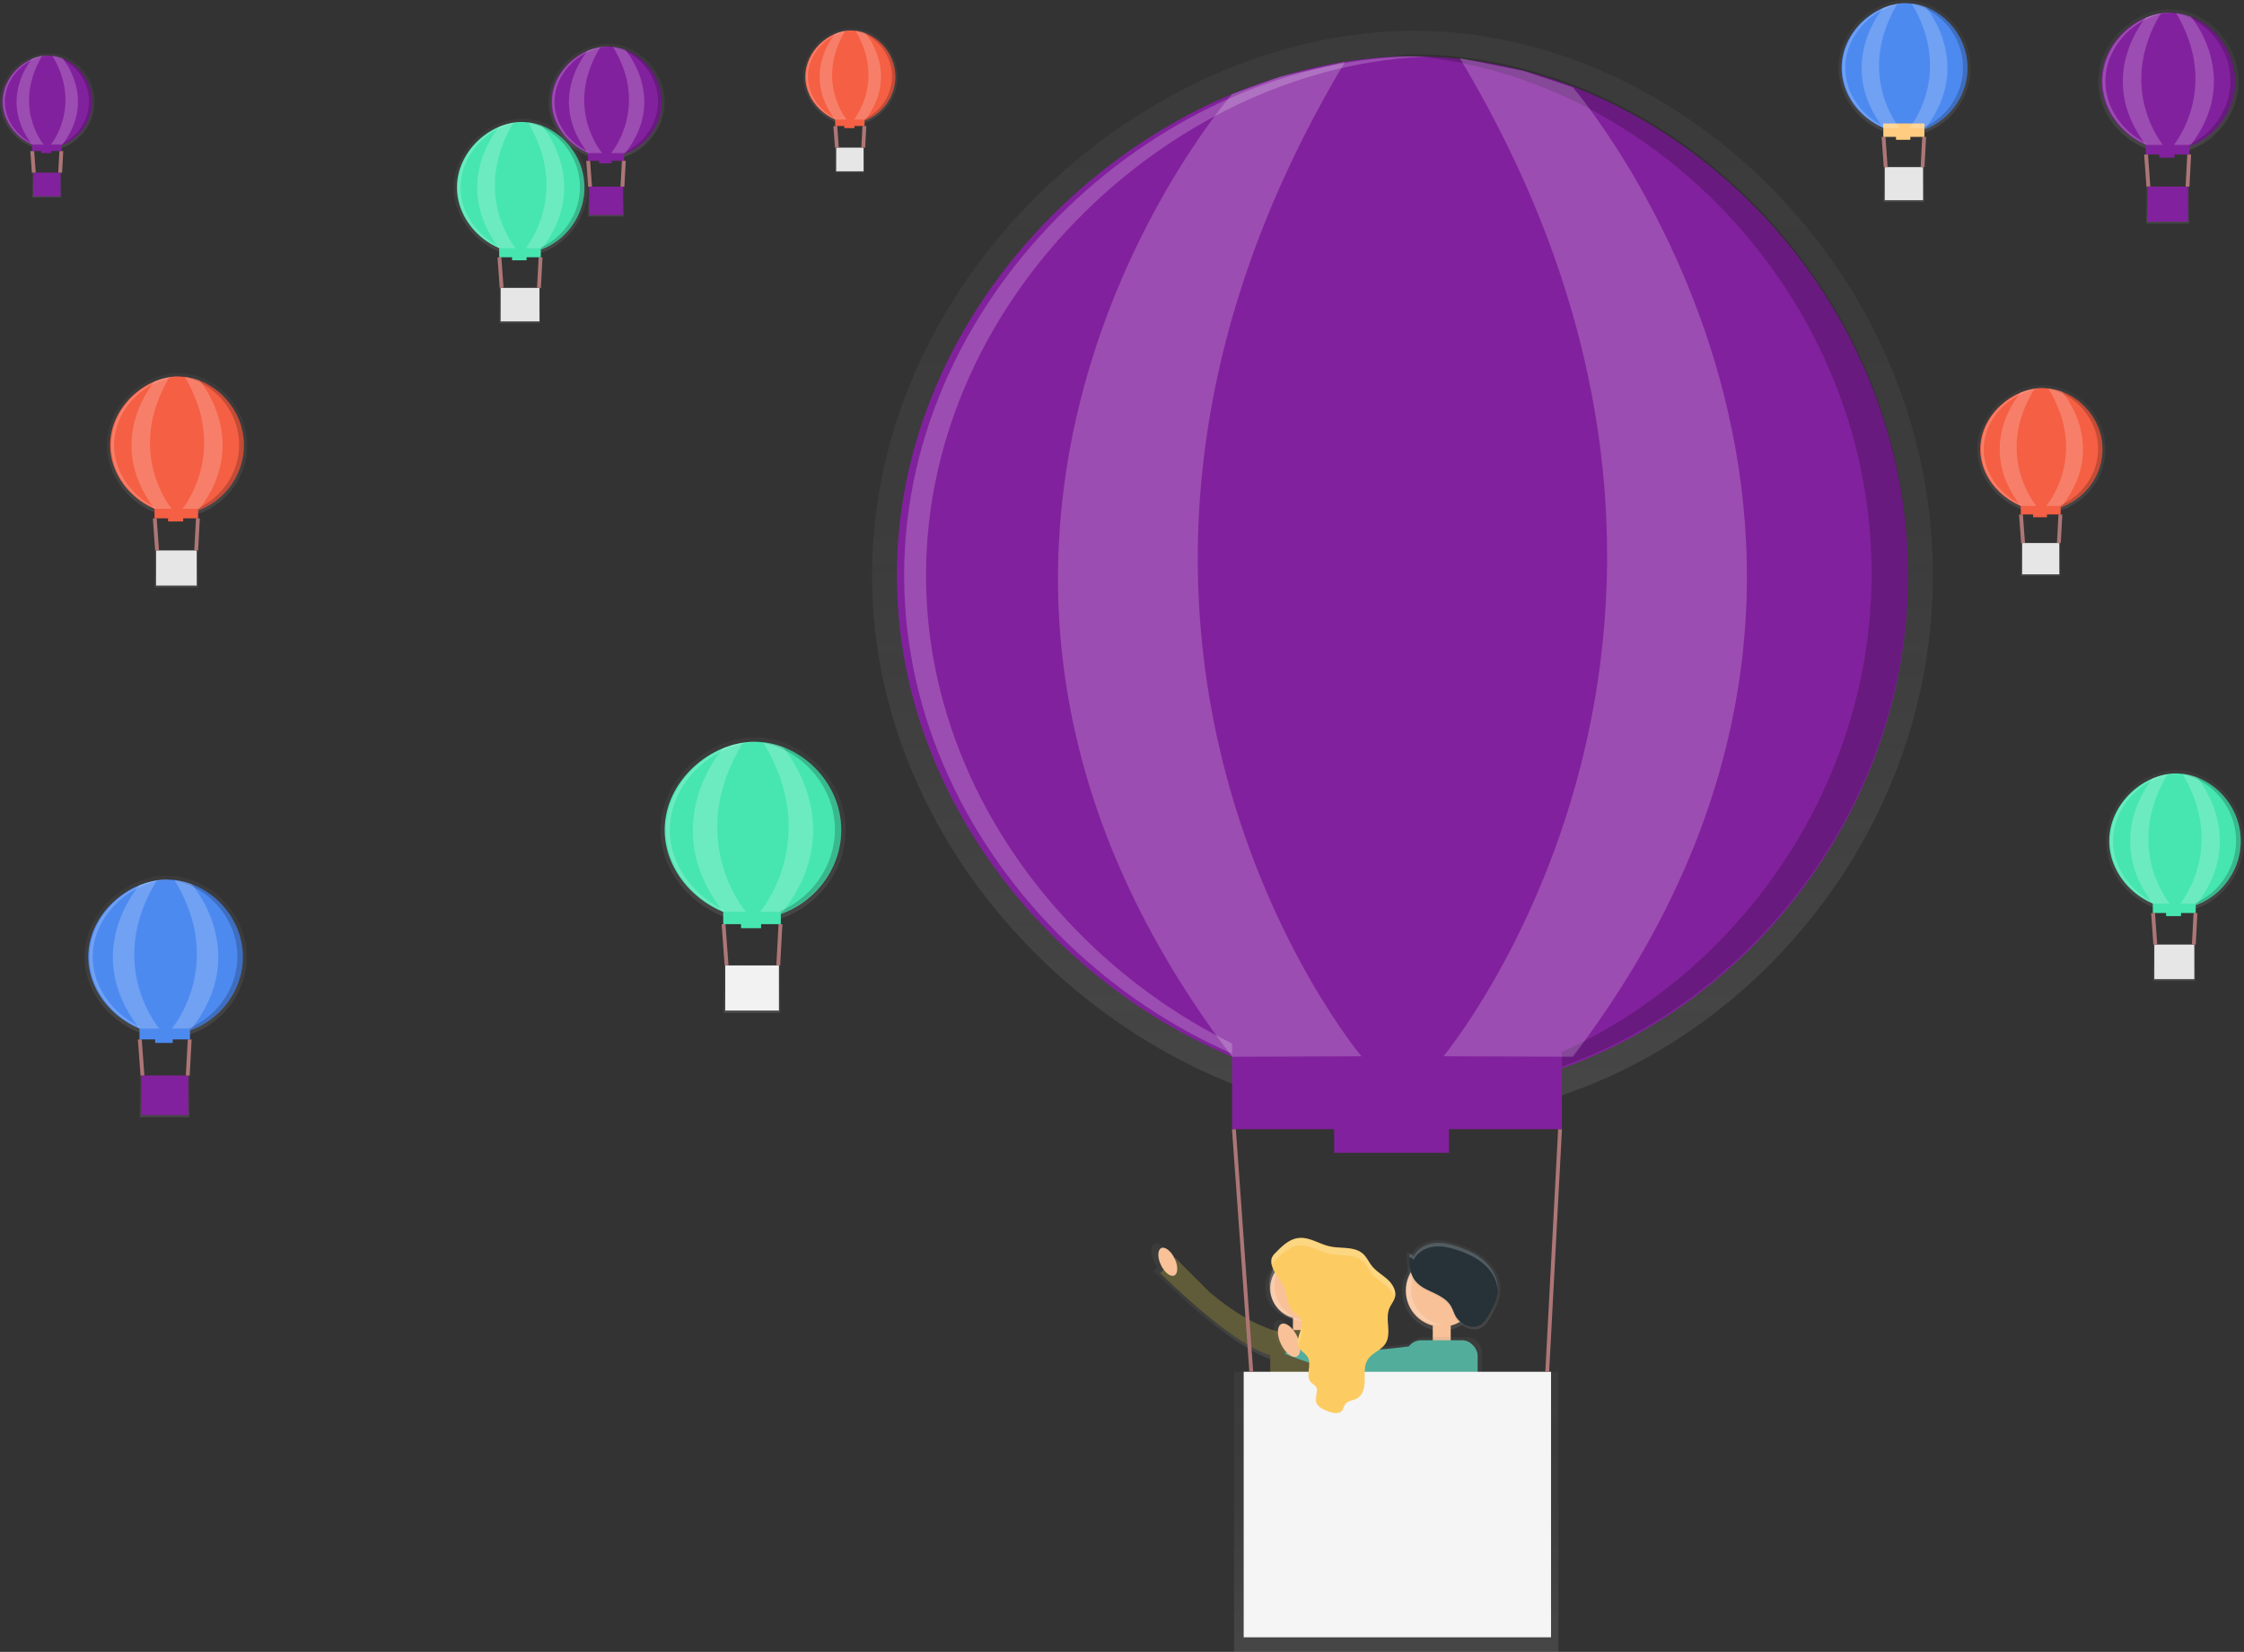 <svg data-name="Layer 1" xmlns="http://www.w3.org/2000/svg" xmlns:xlink="http://www.w3.org/1999/xlink" width="1165.21" height="858" viewBox="0 0 1165.21 858"><rect x="0" y="0" width="1165.21" height="858" fill="#333333" stroke="none"/><defs><linearGradient id="a" x1="739.11" y1="600.75" x2="739.11" y2="35" gradientUnits="userSpaceOnUse"><stop offset="0" stop-color="gray" stop-opacity=".25"/><stop offset=".54" stop-color="gray" stop-opacity=".12"/><stop offset="1" stop-color="gray" stop-opacity=".1"/></linearGradient><linearGradient id="b" x1="686.68" y1="717.39" x2="686.68" y2="670.55" xlink:href="#a"/><linearGradient id="c" x1="645.13" y1="725.98" x2="645.13" y2="664.77" xlink:href="#a"/><linearGradient id="d" x1="748.64" y1="691.12" x2="748.64" y2="649.87" xlink:href="#a"/><linearGradient id="e" x1="726.3" y1="801.01" x2="726.3" y2="704.54" xlink:href="#a"/><linearGradient id="f" x1="765.68" y1="709.46" x2="765.68" y2="663.19" xlink:href="#a"/><linearGradient id="g" x1="725" y1="858" x2="725" y2="712.51" xlink:href="#a"/><linearGradient id="h" x1="325.86" y1="102.02" x2="325.86" y2="41.73" xlink:href="#a"/><linearGradient id="i" x1="314.63" y1="112.46" x2="314.63" y2="96.95" xlink:href="#a"/><linearGradient id="j" x1="96.86" y1="558.16" x2="96.86" y2="473.87" xlink:href="#a"/><linearGradient id="k" x1="85.49" y1="580.32" x2="85.49" y2="558.64" xlink:href="#a"/><linearGradient id="l" x1="401.86" y1="498.21" x2="401.86" y2="402" xlink:href="#a"/><linearGradient id="m" x1="390.42" y1="526.19" x2="390.42" y2="501.45" xlink:href="#a"/><linearGradient id="n" x1="281.25" y1="152.04" x2="281.25" y2="80.66" xlink:href="#a"/><linearGradient id="o" x1="269.97" y1="167.89" x2="269.97" y2="149.53" xlink:href="#a"/><linearGradient id="p" x1="35.42" y1="97.02" x2="35.42" y2="46.61" xlink:href="#a"/><linearGradient id="q" x1="24.26" y1="102.64" x2="24.26" y2="89.68" xlink:href="#a"/><linearGradient id="r" x1="452.42" y1="84.02" x2="452.42" y2="33.61" xlink:href="#a"/><linearGradient id="s" x1="441.26" y1="89.64" x2="441.26" y2="76.68" xlink:href="#a"/><linearGradient id="t" x1="102.82" y1="287.6" x2="102.82" y2="212.78" xlink:href="#a"/><linearGradient id="u" x1="91.51" y1="305.14" x2="91.51" y2="285.9" xlink:href="#a"/><linearGradient id="v" x1="999.82" y1="89.49" x2="999.82" y2="19" xlink:href="#a"/><linearGradient id="w" x1="988.54" y1="104.92" x2="988.54" y2="86.79" xlink:href="#a"/><linearGradient id="x" x1="1136.82" y1="98.6" x2="1136.82" y2="23.78" xlink:href="#a"/><linearGradient id="y" x1="1125.51" y1="116.14" x2="1125.51" y2="96.9" xlink:href="#a"/><linearGradient id="z" x1="1070.86" y1="285.65" x2="1070.86" y2="219" xlink:href="#a"/><linearGradient id="A" x1="1059.6" y1="299.19" x2="1059.6" y2="282.05" xlink:href="#a"/><linearGradient id="B" x1="1140.25" y1="492.61" x2="1140.25" y2="419" xlink:href="#a"/><linearGradient id="C" x1="1128.95" y1="509.55" x2="1128.95" y2="490.62" xlink:href="#a"/></defs><path d="M1014.54 317.87c0 156.23-130.51 282.87-269.47 282.87S463.68 474.1 463.68 317.87 606.11 35 745.07 35s269.47 126.65 269.47 282.87z" transform="translate(-10.88 -19)" fill="url(#a)"/><path d="M990.76 298.87c0 148.91-124.4 269.63-256.86 269.63S465.7 447.79 465.7 298.87 601.45 29.24 733.91 29.24 990.76 150 990.76 298.87z" fill="#82219d"/><path d="M705.6 687.58c0-9.41-8.47-17-18.92-17s-18.92 7.63-18.92 17c0 7.93 6 14.58 14.19 16.48v13.33h9.46v-13.33c8.16-1.9 14.19-8.54 14.19-16.48z" transform="translate(-10.88 -19)" fill="url(#b)"/><path d="M637.46 689.71l-19.16-19.16-.38.38v-.09c-2-4.24-5.4-6.86-7.52-5.85s-2.2 5.28-.17 9.52a16.23 16.23 0 001.55 2.59l-2 2s49 49 68.14 46.85l3.61-13.36s-16.38.54-44.07-22.88z" transform="translate(-10.88 -19)" fill="url(#c)"/><circle cx="675.34" cy="669.16" r="15.76" fill="#f8c198"/><path fill="#f8c198" d="M671.4 680.99h7.88v15.76h-7.88z"/><rect x="659.58" y="690.84" width="31.52" height="70.93" rx="8" ry="8" fill="#605b38"/><path d="M668.83 692.27s-15.16.54-40.78-21.14l-17.73-17.73-7.88 7.88s45.32 45.32 63 43.35z" fill="#605b38"/><ellipse cx="617.26" cy="674.37" rx="3.94" ry="7.88" transform="rotate(-25.56 569.942 688.849)" fill="#f8c198"/><circle cx="748.64" cy="670.49" r="20.63" fill="url(#d)"/><circle cx="748.64" cy="670.49" r="18.65" fill="#f8c198"/><path fill="#f8c198" d="M743.97 684.48h9.33v18.65h-9.33z"/><path d="M772.46 713.56h-23.1a7.89 7.89 0 00-6.44 3.36c-17.55 2.28-53.66 5.8-57.32-3.36l-1.68 1.26a18.46 18.46 0 00-1.23-3.35c-2.32-4.84-6.16-7.83-8.58-6.67s-2.51 6-.19 10.86a17.3 17.3 0 003 4.42l-1 .77s36.93 15.55 65.59 13.61v58.67a7.91 7.91 0 007.89 7.89h23.1a7.91 7.91 0 007.89-7.89v-71.69a7.91 7.91 0 00-7.93-7.88z" transform="translate(-10.88 -19)" fill="url(#e)"/><rect x="729.98" y="696.14" width="37.3" height="83.93" rx="8" ry="8" fill="#53ad9b"/><path d="M740.47 698.05s-59.45 9.74-64.11-1.92l-9.33 7s44.3 18.65 72.27 11.66 1.17-16.74 1.17-16.74z" fill="#53ad9b"/><ellipse cx="680.25" cy="715.14" rx="4.66" ry="9.33" transform="rotate(-25.56 632.914 729.624)" fill="#f8c198"/><path d="M741.29 669.35a2.36 2.36 0 012.34 1.37c1.92-4.2 6.46-6.77 11-7.36s9.21.51 13.58 2c5.59 1.91 11.06 4.55 15.27 8.69s7 10 6.51 15.87c-.38 4.33-2.47 8.3-4.53 12.12-1.27 2.37-2.65 4.83-4.92 6.26-4.74 3-11.46-.17-14-5.16-.84-1.65-1.36-3.45-2.29-5-2.81-4.84-8.63-6.82-13.64-9.33-8.76-4.45-9.45-10.57-9.32-19.46z" transform="translate(-10.88 -19)" fill="url(#f)"/><path fill="url(#g)" d="M640.8 712.51h168.4V858H640.8z"/><path fill="#f5f5f5" d="M645.79 712.51h159.59v137.92H645.79z"/><path fill="none" stroke="#ad7676" stroke-miterlimit="10" stroke-width="2" d="M803.41 712.51l6.66-126.03M649.73 712.51l-9.01-126.03"/><path d="M732.82 669.55A18.64 18.64 0 01750.05 651c-.47 0-.94-.07-1.42-.07a18.65 18.65 0 000 37.3c.48 0 .95 0 1.42-.07a18.64 18.64 0 01-17.23-18.61zm-70.95-1.89a18.64 18.64 0 0117.25-18.58c-.47 0-.94-.07-1.42-.07a18.65 18.65 0 000 37.3c.48 0 .95 0 1.42-.07a18.64 18.64 0 01-17.25-18.58z" fill="#fff" opacity=".2"/><path d="M672.23 682a18.87 18.87 0 012.82 2.3c3.35 4.17-3 10.63-.62 15.43 1.05 2.12 3.55 3.2 4.67 5.28 2.13 3.95-1.44 9.73 1.65 13 .83.87 2 1.38 2.65 2.4 1.25 2-.5 4.66-.22 7 .35 3 3.63 4.6 6.46 5.66 2.41.9 5.57 1.62 7.21-.37.79-1 .94-2.31 1.68-3.32 1.38-1.89 4.16-1.9 6.19-3.06 3.15-1.8 3.92-6 3.92-9.61s-.36-7.55 1.62-10.6c2.24-3.46 6.89-4.75 9.13-8.21 3.39-5.26-.35-12.61 2.07-18.38.84-2 2.38-3.69 2.88-5.79.83-3.47-1.39-7-4-9.33s-5.87-4.16-8.08-7c-1.55-2-2.56-4.35-4.39-6.06-4.44-4.14-11.5-2.66-17.43-4-5.49-1.19-10.55-4.95-16.14-4.32-4.89.55-8.71 4.31-12.12 7.86a6.29 6.29 0 00-1.9 2.92c-1 4.83 3.69 9.8 5.75 13.34 2.63 4.74 1.82 11.19 6.2 14.86z" fill="#fccc63"/><path d="M662.12 654.79c3.41-3.55 7.23-7.31 12.12-7.86 5.58-.63 10.65 3.13 16.14 4.32 5.93 1.29 13-.19 17.43 4 1.83 1.71 2.84 4.1 4.39 6.06 2.21 2.79 5.43 4.58 8.08 7a12.9 12.9 0 013.95 5.88c0-.11.07-.22.1-.33.83-3.47-1.39-7-4.05-9.33s-5.87-4.16-8.08-7c-1.55-2-2.56-4.35-4.39-6.06-4.44-4.14-11.5-2.66-17.43-4-5.49-1.19-10.55-4.95-16.14-4.32-4.89.55-8.71 4.31-12.12 7.86a6.29 6.29 0 00-1.9 2.92 7.58 7.58 0 00.13 3.32 7.35 7.35 0 011.77-2.46zm21.4 69.64a9.29 9.29 0 00-.34 3 4.32 4.32 0 00.27 1.08c.32-1.42.67-2.85.07-4.08zm-3.83-13.84a18.28 18.28 0 00-.12 5 18.73 18.73 0 00.12-5zm41.12-17.23a46.51 46.51 0 00-.17-6.52 46.24 46.24 0 00.17 6.52zm-12.21 24.46v-1.61c.01.54 0 1.08 0 1.61zm-32.82-28.4c-.72 3.15-2.55 6.61-1.65 9.55.7-3.29 2.62-6.76 1.65-9.55z" opacity=".2" fill="#fff"/><path d="M731.82 651.32a2.22 2.22 0 012.2 1.29c1.81-4 6.08-6.38 10.4-6.94s8.68.48 12.8 1.89c5.27 1.8 10.42 4.29 14.39 8.19s6.62 9.41 6.13 15c-.36 4.08-2.33 7.82-4.27 11.42-1.2 2.23-2.5 4.55-4.64 5.9-4.47 2.81-10.8-.16-13.21-4.86-.79-1.55-1.28-3.25-2.16-4.75-2.65-4.56-8.14-6.42-12.85-8.79-8.27-4.19-8.92-9.96-8.79-18.35z" fill="#263238"/><path d="M731.82 653.22a2.22 2.22 0 012.2 1.29c1.81-4 6.08-6.38 10.4-6.94s8.68.48 12.8 1.89c5.27 1.8 10.42 4.29 14.39 8.19a20 20 0 016.15 12.66c.33-5.41-2.28-10.74-6.15-14.55s-9.12-6.39-14.39-8.19c-4.12-1.41-8.49-2.45-12.8-1.89s-8.59 3-10.4 6.94a2.22 2.22 0 00-2.2-1.29v2.36c-.01-.16-.01-.32 0-.47z" fill="#fff" opacity=".2"/><path fill="#82219d" d="M692.76 577.96h59.6v20.81h-59.6z"/><path d="M733.91 28.3c-3.16 0-6.31.09-9.47.23 128.86 5.56 247.41 124 247.41 269.4s-118.56 263.84-247.41 269.4c3.16.14 6.32.23 9.47.23 132.45 0 256.86-120.72 256.86-269.63S866.36 28.3 733.91 28.3z" opacity=".2"/><path d="M480.83 298.87c0-146.78 131.9-266.17 262.53-269.55-1.89 0-3.78-.08-5.67-.08-132.45 0-268.21 120.76-268.21 269.63S605.24 568.5 737.69 568.5c1.89 0 3.78 0 5.67-.08C612.74 565 480.83 445.66 480.83 298.87z" fill="#fff" opacity=".2"/><path fill="#82219d" d="M639.78 530.66h171.24v55.82H639.78z"/><path d="M639.77 48.88s-203.4 232.49 0 500l67.17-.23s-185.43-221-8.51-516.55l-33.11 7.55zm176.92-3.55s203.4 236 0 503.54l-67.17-.23s185.43-222.88 8.51-518.44l33.09 6.61z" fill="#fff" opacity=".2"/><path d="M356 71.87c0 16.65-14.28 30.13-29.48 30.13s-30.79-13.5-30.79-30.14 15.58-30.14 30.79-30.14S356 55.23 356 71.87z" transform="translate(-10.88 -19)" fill="url(#h)"/><path d="M343.71 52.87c0 15.87-13.61 28.73-28.1 28.73s-29.35-12.86-29.35-28.73 14.86-28.73 29.35-28.73 28.1 12.86 28.1 28.73z" fill="#82219d"/><path fill="url(#i)" d="M305.42 96.95h18.43v15.5h-18.43z"/><path fill="#82219d" d="M305.97 96.95h17.46v14.7h-17.46z"/><path fill="none" stroke="#ad7676" stroke-miterlimit="10" stroke-width="2" d="M323.21 96.95l.73-13.43M306.4 96.95l-.99-13.43"/><path d="M310.12 98.22a1 1 0 000 .32.45.45 0 000 .11.65.65 0 000-.43zm-.45-1.47a1.9 1.9 0 000 .53 1.94 1.94 0 000-.53zm3.17.77v-.17.17z" opacity=".2" fill="#fff"/><path fill="#82219d" d="M311.1 82.62h6.52v2.22h-6.52z"/><path d="M315.61 24h-1c14.1.59 27.07 13.22 27.07 28.71s-13 28.12-27.07 28.71h1c14.49 0 28.1-12.86 28.1-28.73S330.12 24 315.61 24z" opacity=".2"/><path d="M287.92 52.87c0-15.64 14.43-28.36 28.72-28.72h-.62c-14.49 0-29.35 12.86-29.35 28.73s14.85 28.73 29.35 28.73h.62c-14.29-.37-28.72-13.09-28.72-28.74z" fill="#fff" opacity=".2"/><path fill="#82219d" d="M305.31 77.57h18.74v5.95h-18.74z"/><path d="M305.31 26.23s-22.26 24.77 0 53.28h7.35s-20.29-23.55-.93-55l-3.62.81zm19.35-.37s22.26 25.15 0 53.66h-7.35s20.29-23.75.93-55.25l3.62.71z" fill="#fff" opacity=".2"/><path d="M139 516c0 23.28-20 42.15-41.22 42.15s-43-18.87-43-42.15 21.79-42.15 43-42.15S139 492.74 139 516z" transform="translate(-10.88 -19)" fill="url(#j)"/><path d="M126.12 497c0 22.19-19 40.17-39.29 40.17s-41-18-41-40.17 20.77-40.17 41-40.17 39.29 18 39.29 40.17z" fill="#4d8af0"/><path fill="url(#k)" d="M72.61 558.64h25.76v21.68H72.61z"/><path fill="#82219d" d="M73.37 558.64h24.41v20.55H73.37z"/><path fill="none" stroke="#ad7676" stroke-miterlimit="10" stroke-width="2" d="M97.49 558.64l1.02-18.77m-24.53 18.77l-1.38-18.77"/><path d="M79.12 560.42a1.35 1.35 0 00-.05.45.63.63 0 000 .16.91.91 0 00.05-.61zm-.56-2.06a2.65 2.65 0 000 .74 2.72 2.72 0 000-.74zm4.42 1.08v-.24.24z" opacity=".2" fill="#fff"/><path fill="#4d8af0" d="M80.56 538.6h9.12v3.1h-9.12z"/><path d="M86.85 456.7H85.4c19.71.83 37.85 18.48 37.85 40.14S105.12 536.18 85.4 537h1.45c20.26 0 39.29-18 39.29-40.17s-19.02-40.13-39.29-40.13z" opacity=".2"/><path d="M48.12 497c0-21.87 20.18-39.66 40.16-40.16h-.87c-20.26 0-41 18-41 40.17s20.77 40.17 41 40.17h.87c-19.96-.51-40.16-18.3-40.16-40.18z" fill="#fff" opacity=".2"/><path fill="#4d8af0" d="M72.45 531.55h26.2v8.32h-26.2z"/><path d="M72.45 459.76s-31.12 34.64 0 74.5h10.28s-28.37-32.93-1.3-77l-5.07 1.13zm27.07-.52s31.12 35.17 0 75H89.24S117.61 501 90.54 457l5.07 1z" fill="#fff" opacity=".2"/><path d="M450 450.1c0 26.57-22.79 48.1-47.05 48.1s-49.13-21.54-49.13-48.1S378.64 402 402.9 402s47.1 21.54 47.1 48.1z" transform="translate(-10.88 -19)" fill="url(#l)"/><path d="M436.82 431.1c0 25.33-21.7 45.9-44.84 45.9s-46.86-20.57-46.86-45.9 23.7-45.85 46.83-45.85 44.87 20.53 44.87 45.85z" fill="#47e6b1"/><path fill="url(#m)" d="M375.72 501.45h29.4v24.74h-29.4z"/><path fill="#f2f2f2" d="M376.59 501.45h27.87v23.45h-27.87z"/><path fill="none" stroke="#ad7676" stroke-miterlimit="10" stroke-width="2" d="M404.11 501.45l1.16-21.44m-27.99 21.44l-1.57-21.44"/><path d="M383.18 503.47a1.54 1.54 0 00-.06.51.72.72 0 000 .18 1 1 0 00.06-.69zm-.67-2.35a3 3 0 000 .85 3.1 3.1 0 000-.85zm5.05 1.23v-.27.27z" opacity=".2" fill="#fff"/><path fill="#47e6b1" d="M384.79 478.57h10.41v3.54h-10.41z"/><path d="M391.98 385.09h-1.65c22.5.95 43.2 21.09 43.2 45.81s-20.7 44.87-43.2 45.81h1.65c23.13 0 44.85-20.53 44.85-45.85s-21.71-45.77-44.85-45.77z" opacity=".2"/><path d="M347.79 431.1c0-25 23-45.26 45.84-45.84h-1c-23.13 0-46.83 20.53-46.83 45.85S369.51 477 392.64 477h1c-22.82-.63-45.85-20.93-45.85-45.9z" fill="#fff" opacity=".2"/><path fill="#47e6b1" d="M375.54 470.52h29.9v9.49h-29.9z"/><path d="M375.54 388.59s-35.52 39.54 0 85h11.73s-32.38-37.58-1.49-87.84L380 387zm30.89-.59s35.52 40.14 0 85.63H394.7s32.38-37.9 1.49-88.17l5.78 1.13z" fill="#fff" opacity=".2"/><path d="M316 116.35c0 19.71-16.47 35.69-34 35.69s-35.5-16-35.5-35.69 18-35.69 35.5-35.69 34 15.98 34 35.69z" transform="translate(-10.88 -19)" fill="url(#n)"/><path d="M303.49 97.35c0 18.79-15.69 34-32.41 34s-33.84-15.23-33.84-34 17.13-34 33.84-34 32.41 15.21 32.41 34z" fill="#47e6b1"/><path fill="url(#o)" d="M259.34 149.53h21.25v18.36h-21.25z"/><path fill="#e6e6e6" d="M259.97 149.53h20.13v17.4h-20.13z"/><path fill="none" stroke="#ad7676" stroke-miterlimit="10" stroke-width="2" d="M279.86 149.53l.84-15.9m-20.23 15.9l-1.14-15.9"/><path d="M264.73 151a1.17 1.17 0 000 .38.54.54 0 000 .14.79.79 0 000-.52zm-.48-1.71a2.31 2.31 0 000 .63 2.36 2.36 0 000-.63zm3.65.91v-.2.2z" opacity=".2" fill="#fff"/><path fill="#47e6b1" d="M265.9 132.56h7.52v2.63h-7.52z"/><path d="M271.12 63.21h-1.19c16.26.7 31.21 15.65 31.21 34s-15 33.29-31.21 34h1.19c16.71 0 32.41-15.23 32.41-34s-15.73-34-32.41-34z" opacity=".2"/><path d="M239.12 97.35c0-18.52 16.64-33.58 33.12-34h-.72c-16.71 0-33.84 15.23-33.84 34s17.13 34 33.84 34h.72c-16.44-.42-33.12-15.48-33.12-34z" fill="#fff" opacity=".2"/><path fill="#47e6b1" d="M259.21 126.59h21.6v7.04h-21.6z"/><path d="M259.21 65.81s-25.66 29.33 0 63.08h8.47s-23.39-27.89-1.07-65.2l-4.18 1zm22.32-.45s25.66 29.78 0 63.53h-8.47s23.39-28.12 1.07-65.41l4.18.84z" fill="#fff" opacity=".2"/><path d="M60 71.82C60 85.74 48.34 97 36 97S10.88 85.74 10.88 71.82 23.57 46.61 36 46.61s24 11.28 24 25.21z" transform="translate(-10.88 -19)" fill="url(#p)"/><path d="M47.94 52.82c0 13.27-11.09 24-22.89 24s-23.93-10.73-23.93-24 12.1-24 23.9-24 22.92 10.73 22.92 24z" fill="#82219d"/><path fill="url(#q)" d="M16.75 89.68h15.01v12.96H16.75z"/><path fill="#82219d" d="M17.2 89.68h14.22v12.29H17.2z"/><path fill="none" stroke="#ad7676" stroke-miterlimit="10" stroke-width="2" d="M31.24 89.68l.6-11.24M17.55 89.68l-.8-11.24"/><path d="M20.56 90.74a.83.83 0 000 .27.38.38 0 000 .1.56.56 0 000-.37zm-.34-1.24a1.63 1.63 0 000 .44 1.67 1.67 0 000-.44zm2.57.65v-.1.1z" opacity=".2" fill="#fff"/><path fill="#82219d" d="M21.38 77.69h5.31v1.85h-5.31z"/><path d="M25.05 28.7h-.84c11.48.5 22 11.05 22 24s-10.56 23.51-22 24h.84c11.8 0 22.89-10.76 22.89-24s-11.09-24-22.89-24z" opacity=".2"/><path d="M2.5 52.82c0-13.08 11.75-23.72 23.39-24h-.51c-11.8 0-23.9 10.76-23.9 24s12.1 24 23.9 24h.51C14.25 76.53 2.5 65.9 2.5 52.82z" fill="#fff" opacity=".2"/><path fill="#82219d" d="M16.66 73.47h15.26v4.97H16.66z"/><path d="M16.66 30.54s-18.13 20.72 0 44.56h6S6.12 55.38 21.89 29l-3 .67zm15.76-.32s18.13 21 0 44.87h-6s16.52-19.86.76-46.2l3 .59z" fill="#fff" opacity=".2"/><path d="M477 58.82C477 72.74 465.34 84 453 84s-25.07-11.29-25.07-25.21S440.57 33.61 453 33.61s24 11.28 24 25.21z" transform="translate(-10.88 -19)" fill="url(#r)"/><path d="M464.94 39.82c0 13.27-11.09 24-22.89 24s-23.93-10.73-23.93-24 12.1-24 23.9-24 22.92 10.73 22.92 24z" fill="#f55f44"/><path fill="url(#s)" d="M433.75 76.68h15.01v12.96h-15.01z"/><path fill="#e6e6e6" d="M434.2 76.68h14.22v12.29H434.2z"/><path fill="none" stroke="#ad7676" stroke-miterlimit="10" stroke-width="2" d="M448.24 76.68l.6-11.24m-14.29 11.24l-.8-11.24"/><path d="M437.56 77.74a.83.83 0 000 .27.38.38 0 000 .1.56.56 0 000-.37zm-.34-1.24a1.63 1.63 0 000 .44 1.67 1.67 0 000-.44zm2.57.65v-.1.1z" opacity=".2" fill="#fff"/><path fill="#f55f44" d="M438.38 64.69h5.31v1.85h-5.31z"/><path d="M442.05 15.7h-.84c11.48.5 22 11.05 22 24s-10.56 23.51-22 24h.84c11.8 0 22.89-10.76 22.89-24s-11.09-24-22.89-24z" opacity=".2"/><path d="M419.5 39.82c0-13.08 11.75-23.72 23.39-24h-.51c-11.8 0-23.9 10.76-23.9 24s12.1 24 23.9 24h.51c-11.64-.29-23.39-10.92-23.39-24z" fill="#fff" opacity=".2"/><path fill="#f55f44" d="M433.66 60.47h15.26v4.97h-15.26z"/><path d="M433.66 17.54s-18.13 20.72 0 44.56h6s-16.54-19.72-.77-46.1l-3 .67zm15.76-.32s18.13 21 0 44.87h-6s16.52-19.86.76-46.2l3 .59z" fill="#fff" opacity=".2"/><path d="M139.25 250.19c0 20.66-17.26 37.41-35.64 37.41s-37.22-16.75-37.22-37.41 18.84-37.41 37.22-37.41 35.64 16.75 35.64 37.41z" transform="translate(-10.88 -19)" fill="url(#t)"/><path d="M126.66 231.19c0 19.7-16.45 35.66-34 35.66s-35.47-16-35.47-35.66 18-35.66 35.47-35.66 34 15.96 34 35.66z" fill="#f55f44"/><path fill="url(#u)" d="M80.38 285.9h22.27v19.24H80.38z"/><path fill="#e6e6e6" d="M81.04 285.9h21.11v18.24H81.04z"/><path fill="none" stroke="#ad7676" stroke-miterlimit="10" stroke-width="2" d="M101.88 285.9l.88-16.67m-21.2 16.67l-1.19-16.67"/><path d="M86.02 287.47a1.23 1.23 0 000 .4.57.57 0 000 .14.83.83 0 000-.54zm-.5-1.83a2.42 2.42 0 000 .66 2.48 2.48 0 000-.66zm3.82.96v-.21.21z" opacity=".2" fill="#fff"/><path fill="#f55f44" d="M87.25 268.1h7.88v2.75h-7.88z"/><path d="M92.69 195.4h-1.25c17 .74 32.72 16.41 32.72 35.63S108.48 266 91.44 266.7h1.25c17.52 0 34-16 34-35.66s-16.48-35.64-34-35.64z" opacity=".2"/><path d="M59.22 231.19c0-19.41 17.45-35.2 34.72-35.65h-.75c-17.52 0-35.47 16-35.47 35.66s18 35.66 35.47 35.66h.75c-17.28-.47-34.72-16.26-34.72-35.67z" fill="#fff" opacity=".2"/><path fill="#f55f44" d="M80.24 261.85h22.65v7.38H80.24z"/><path d="M80.24 198.12s-26.9 30.75 0 66.13h8.88S64.6 235 88 195.9l-4.38 1zm23.4-.46s26.9 31.22 0 66.6h-8.88s24.53-29.48 1.13-68.57l4.38.88z" fill="#fff" opacity=".2"/><path d="M1034.14 54.25c0 19.47-16.26 35.25-33.58 35.25S965.5 73.71 965.5 54.25 983.25 19 1000.56 19s33.58 15.78 33.58 35.25z" transform="translate(-10.88 -19)" fill="url(#v)"/><path d="M1021.65 35.25c0 18.55-15.5 33.6-32 33.6s-33.42-15-33.42-33.6 16.92-33.6 33.42-33.6 32 15.04 32 33.6z" fill="#4d8af0"/><path fill="url(#w)" d="M978.05 86.79h20.98v18.13h-20.98z"/><path fill="#e6e6e6" d="M978.67 86.79h19.89v17.19h-19.89z"/><path fill="none" stroke="#ad7676" stroke-miterlimit="10" stroke-width="2" d="M998.31 86.79l.83-15.71m-19.98 15.71l-1.12-15.71"/><path d="M983.37 88.27a1.16 1.16 0 000 .38.54.54 0 000 .13.78.78 0 000-.51zm-.48-1.72a2.28 2.28 0 000 .62 2.33 2.33 0 000-.62zm3.6.9v-.2.2z" opacity=".2" fill="#fff"/><path fill="#ffcc80" d="M984.52 70.02h7.43v2.59h-7.43z"/><path d="M989.65 1.53h-1.18c16.06.69 30.83 15.46 30.83 33.57s-14.78 32.9-30.83 33.6h1.18c16.5 0 32-15 32-33.6s-15.53-33.57-32-33.57z" opacity=".2"/><path d="M958.12 35.25c0-18.29 16.44-33.17 32.71-33.59h-.71c-16.5 0-33.42 15-33.42 33.6s16.92 33.6 33.42 33.6h.71c-16.28-.45-32.71-15.32-32.71-33.61z" fill="#fff" opacity=".2"/><path fill="#ffcc80" d="M977.92 64.13h21.34v6.96h-21.34z"/><path d="M977.92 4.1s-25.34 29 0 62.3h8.37S963.18 38.83 985.22 2l-4.13.94zm22.04-.45s25.34 29.41 0 62.74h-8.37s23.11-27.77 1.06-64.6l4.13.83z" fill="#fff" opacity=".2"/><path d="M1173.25 61.19c0 20.66-17.26 37.41-35.64 37.41s-37.22-16.75-37.22-37.41 18.84-37.41 37.22-37.41 35.64 16.75 35.64 37.41z" transform="translate(-10.88 -19)" fill="url(#x)"/><path d="M1160.66 42.19c0 19.7-16.45 35.66-34 35.66s-35.47-16-35.47-35.66 18-35.66 35.47-35.66 34 15.96 34 35.66z" fill="#82219d"/><path fill="url(#y)" d="M1114.38 96.9h22.27v19.24h-22.27z"/><path fill="#82219d" d="M1115.04 96.9h21.11v18.24h-21.11z"/><path fill="none" stroke="#ad7676" stroke-miterlimit="10" stroke-width="2" d="M1135.88 96.9l.88-16.67m-21.2 16.67l-1.19-16.67"/><path d="M1120.02 98.47a1.23 1.23 0 000 .4.57.57 0 000 .14.83.83 0 000-.54zm-.5-1.83a2.42 2.42 0 000 .66 2.48 2.48 0 000-.66zm3.82.96v-.21.21z" opacity=".2" fill="#fff"/><path fill="#82219d" d="M1121.25 79.1h7.88v2.75h-7.88z"/><path d="M1126.69 6.4h-1.25c17 .74 32.72 16.41 32.72 35.63S1142.48 77 1125.44 77.7h1.25c17.52 0 34-16 34-35.66s-16.48-35.64-34-35.64z" opacity=".2"/><path d="M1093.22 42.19c0-19.41 17.45-35.2 34.72-35.65h-.75c-17.52 0-35.47 16-35.47 35.66s18 35.66 35.47 35.66h.75c-17.28-.47-34.72-16.26-34.72-35.67z" fill="#fff" opacity=".2"/><path fill="#82219d" d="M1114.24 72.85h22.65v7.38h-22.65z"/><path d="M1114.24 9.12s-26.9 30.75 0 66.13h8.88S1098.6 46 1122 6.9l-4.38 1zm23.4-.46s26.9 31.22 0 66.6h-8.88s24.53-29.48 1.13-68.57l4.38.88z" fill="#fff" opacity=".2"/><path d="M1104.18 252.32c0 18.4-15.79 33.32-32.59 33.32s-34-14.92-34-33.32 17.23-33.32 34-33.32 32.59 14.92 32.59 33.32z" transform="translate(-10.88 -19)" fill="url(#z)"/><path d="M1091.74 233.32c0 17.54-15 31.76-31.07 31.76s-32.44-14.22-32.44-31.76 16.42-31.76 32.44-31.76 31.07 14.22 31.07 31.76z" fill="#f55f44"/><path fill="url(#A)" d="M1049.41 282.05h20.37v17.14h-20.37z"/><path fill="#e6e6e6" d="M1050.01 282.05h19.3v16.25h-19.3z"/><path fill="none" stroke="#ad7676" stroke-miterlimit="10" stroke-width="2" d="M1069.08 282.05l.8-14.85m-19.39 14.85l-1.09-14.85"/><path d="M1054.58 283.45a1.07 1.07 0 000 .36.5.5 0 000 .13.72.72 0 000-.49zm-.46-1.63a2.1 2.1 0 000 .59 2.15 2.15 0 000-.59zm3.49.86v-.19.19z" opacity=".2" fill="#fff"/><path fill="#f55f44" d="M1055.7 266.2h7.21v2.45h-7.21z"/><path d="M1060.67 201.45h-1.15c15.59.66 29.92 14.61 29.92 31.74s-14.34 31.08-29.92 31.74h1.15c16 0 31.07-14.22 31.07-31.76s-15.05-31.72-31.07-31.72z" opacity=".2"/><path d="M1030.06 233.32c0-17.29 16-31.35 31.75-31.75h-.69c-16 0-32.44 14.22-32.44 31.76s16.44 31.76 32.44 31.76h.69c-15.79-.41-31.75-14.48-31.75-31.77z" fill="#fff" opacity=".2"/><path fill="#f55f44" d="M1049.29 260.63H1070v6.58h-20.71z"/><path d="M1049.29 203.87s-24.6 27.39 0 58.9h8.12s-22.43-26-1-60.85l-4 .89zm21.39-.42s24.6 27.81 0 59.32h-8.12s22.43-26.26 1-61.07l4 .78z" fill="#fff" opacity=".2"/><path d="M1176.09 455.8c0 20.33-17 36.8-35.06 36.8s-36.61-16.48-36.61-36.8S1122.95 419 1141 419s35.09 16.48 35.09 36.8z" transform="translate(-10.88 -19)" fill="url(#B)"/><path d="M1163.53 436.8c0 19.37-16.19 35.08-33.42 35.08s-34.9-15.71-34.9-35.08 17.66-35.08 34.9-35.08 33.42 15.71 33.42 35.08z" fill="#47e6b1"/><path fill="url(#C)" d="M1118 490.62h21.91v18.93H1118z"/><path fill="#e6e6e6" d="M1118.65 490.62h20.76v17.94h-20.76z"/><path fill="none" stroke="#ad7676" stroke-miterlimit="10" stroke-width="2" d="M1139.16 490.62l.86-16.4m-20.86 16.4l-1.17-16.4"/><path d="M1123.55 492.17a1.21 1.21 0 000 .39.56.56 0 000 .14.81.81 0 000-.53zm-.49-1.8a2.38 2.38 0 000 .65 2.44 2.44 0 000-.65zm3.76.94v-.21.21z" opacity=".2" fill="#fff"/><path fill="#47e6b1" d="M1124.76 473.12h7.75v2.71h-7.75z"/><path d="M1130.12 401.6h-1.23c16.77.72 32.19 16.14 32.19 35.05s-15.42 34.33-32.19 35.05h1.23c17.23 0 33.42-15.71 33.42-35.08s-16.2-35.02-33.42-35.02z" opacity=".2"/><path d="M1097.18 436.8c0-19.1 17.16-34.63 34.16-35.07h-.74c-17.23 0-34.9 15.71-34.9 35.08s17.66 35.08 34.9 35.08h.74c-17-.45-34.16-15.99-34.16-35.09z" fill="#fff" opacity=".2"/><path fill="#47e6b1" d="M1117.86 466.96h22.28v7.26h-22.28z"/><path d="M1117.86 404.28s-26.46 30.25 0 65.05h8.74s-24.13-28.75-1.11-67.21l-4.31 1zm23.02-.46s26.46 30.71 0 65.52h-8.74s24.13-29 1.11-67.45l4.31.86z" fill="#fff" opacity=".2"/></svg>